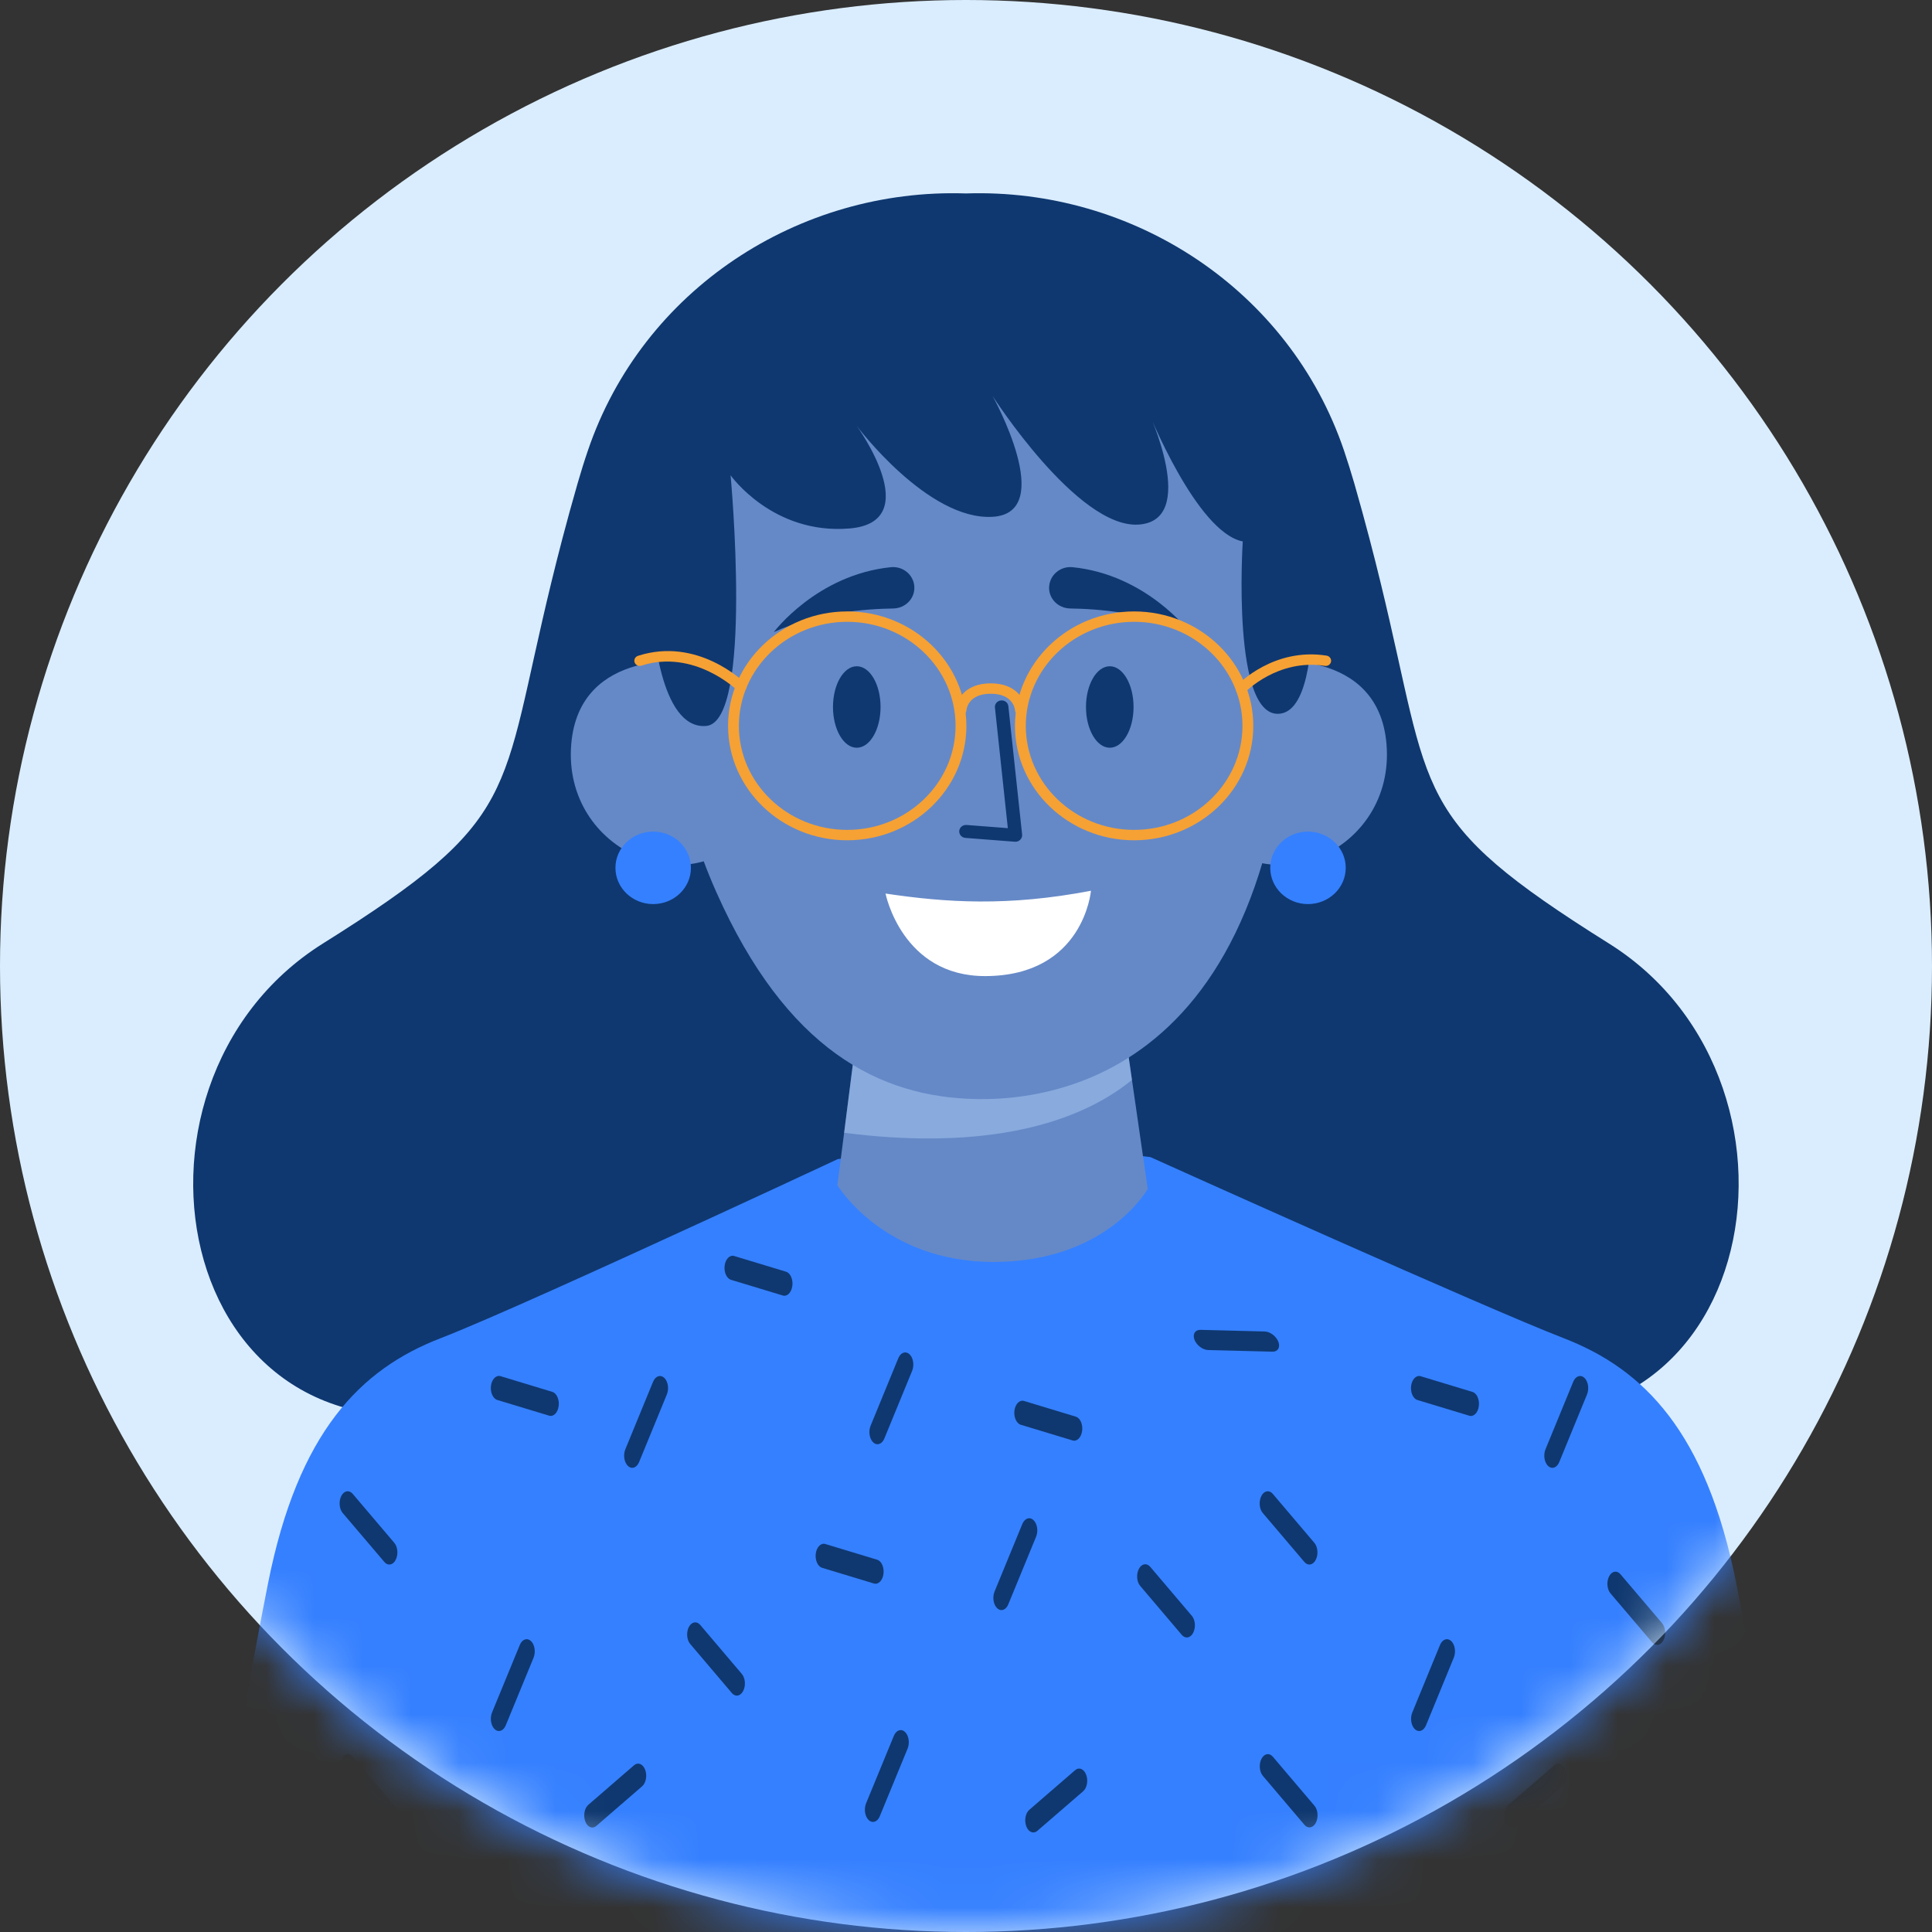 <svg xmlns="http://www.w3.org/2000/svg" width="40" height="40" viewBox="0 0 40 40" fill="none"><rect x="0" y="0" width="40" height="40" fill="#333333" stroke="none"/><circle cx="20" cy="20" r="20" fill="#DAEDFF"></circle><mask id="mask0" maskUnits="userSpaceOnUse" x="0" y="0" width="40" height="40"><circle cx="20" cy="20" r="20" fill="#DAEDFF"></circle></mask><g mask="url(#mask0)"><path d="M29.78 29.047C25.63 27.864 22.7 25.771 19.998 24.828C17.297 25.771 14.367 27.864 10.217 29.047C3.633 30.924 1.987 22.478 6.686 19.534C10.823 16.942 10.331 16.509 11.413 12.064C11.483 11.776 11.56 11.47 11.645 11.146C11.738 10.79 11.842 10.413 11.958 10.01C12.026 9.775 12.096 9.548 12.171 9.33C13.301 5.995 16.538 3.889 19.998 4.005C23.459 3.889 26.696 5.995 27.827 9.33C27.901 9.549 27.971 9.775 28.04 10.01C28.155 10.413 28.259 10.79 28.352 11.146C28.437 11.47 28.514 11.776 28.584 12.064C29.666 16.509 29.174 16.942 33.311 19.534C38.01 22.478 36.364 30.924 29.78 29.047Z" fill="#0F3870"></path><path d="M37.006 38.999L20.73 41.999L4.492 38.999C4.492 38.999 4.929 35.893 5.551 32.773C6.173 29.653 7.458 28.348 9.122 27.706C9.592 27.525 10.451 27.151 11.443 26.707C12.005 26.455 12.61 26.181 13.21 25.907C15.305 24.952 17.348 23.997 17.348 23.997L20.73 23.59L20.749 23.589L20.768 23.59L23.819 23.957C23.819 23.957 25.653 24.784 27.657 25.673C29.538 26.506 31.57 27.395 32.375 27.706C34.039 28.348 35.324 29.653 35.946 32.773C36.569 35.893 37.006 38.999 37.006 38.999Z" fill="#3580FF"></path><path d="M8.06 32.392C8.024 32.392 7.987 32.375 7.957 32.338L7.095 31.325C7.023 31.239 7.01 31.081 7.067 30.971C7.124 30.862 7.229 30.843 7.302 30.928L8.163 31.942C8.236 32.028 8.249 32.186 8.192 32.295C8.159 32.359 8.109 32.392 8.06 32.392Z" fill="#0F3870"></path><path d="M8.06 37.834C8.024 37.834 7.987 37.817 7.957 37.781L7.095 36.767C7.023 36.681 7.01 36.523 7.067 36.414C7.124 36.304 7.229 36.285 7.302 36.371L8.163 37.385C8.236 37.47 8.249 37.628 8.192 37.738C8.159 37.801 8.109 37.834 8.06 37.834Z" fill="#0F3870"></path><path d="M13.089 30.39C13.059 30.39 13.029 30.377 13.002 30.352C12.923 30.279 12.898 30.124 12.947 30.006L13.521 28.608C13.57 28.489 13.673 28.453 13.752 28.526C13.831 28.599 13.855 28.754 13.806 28.872L13.232 30.27C13.2 30.347 13.145 30.39 13.089 30.39Z" fill="#0F3870"></path><path d="M10.329 35.839C10.3 35.839 10.269 35.827 10.242 35.801C10.163 35.728 10.139 35.573 10.187 35.455L10.762 34.057C10.81 33.939 10.913 33.902 10.992 33.975C11.071 34.048 11.095 34.203 11.047 34.321L10.472 35.719C10.441 35.796 10.386 35.839 10.329 35.839Z" fill="#0F3870"></path><path d="M11.559 28.977C11.57 29.019 11.573 29.066 11.566 29.113C11.548 29.25 11.46 29.338 11.369 29.31L10.296 28.985C10.206 28.958 10.147 28.825 10.165 28.689C10.184 28.553 10.272 28.465 10.363 28.492L11.435 28.817C11.494 28.835 11.54 28.898 11.559 28.977Z" fill="#0F3870"></path><path d="M16.397 26.488C16.408 26.531 16.411 26.578 16.404 26.625C16.386 26.761 16.297 26.85 16.207 26.822L15.134 26.497C15.044 26.47 14.985 26.337 15.003 26.201C15.022 26.065 15.11 25.977 15.2 26.004L16.273 26.329C16.332 26.347 16.378 26.41 16.397 26.488Z" fill="#0F3870"></path><path d="M15.255 35.106C15.219 35.106 15.182 35.088 15.152 35.052L14.291 34.038C14.218 33.953 14.205 33.795 14.262 33.685C14.319 33.576 14.425 33.557 14.497 33.642L15.358 34.656C15.431 34.742 15.444 34.9 15.387 35.009C15.354 35.072 15.305 35.106 15.255 35.106Z" fill="#0F3870"></path><path d="M12.173 37.797C12.151 37.776 12.132 37.747 12.118 37.71C12.072 37.59 12.1 37.436 12.18 37.367L13.128 36.547C13.208 36.478 13.31 36.519 13.357 36.64C13.403 36.76 13.375 36.914 13.295 36.983L12.347 37.803C12.291 37.851 12.224 37.846 12.173 37.797Z" fill="#0F3870"></path><path d="M27.109 32.392C27.072 32.392 27.036 32.375 27.005 32.338L26.144 31.325C26.071 31.239 26.059 31.081 26.116 30.971C26.173 30.862 26.278 30.843 26.351 30.928L27.212 31.942C27.285 32.028 27.298 32.186 27.241 32.295C27.208 32.359 27.158 32.392 27.109 32.392Z" fill="#0F3870"></path><path d="M27.111 37.834C27.074 37.834 27.038 37.817 27.007 37.781L26.146 36.767C26.073 36.681 26.061 36.523 26.118 36.414C26.175 36.304 26.28 36.285 26.353 36.371L27.214 37.385C27.287 37.47 27.3 37.628 27.243 37.738C27.21 37.801 27.16 37.834 27.111 37.834Z" fill="#0F3870"></path><path d="M32.14 30.39C32.11 30.39 32.08 30.377 32.052 30.352C31.974 30.279 31.949 30.124 31.998 30.006L32.572 28.608C32.621 28.489 32.724 28.453 32.803 28.526C32.881 28.599 32.906 28.754 32.857 28.872L32.283 30.27C32.251 30.347 32.196 30.39 32.14 30.39Z" fill="#0F3870"></path><path d="M29.382 35.839C29.352 35.839 29.322 35.827 29.294 35.801C29.216 35.728 29.191 35.573 29.24 35.455L29.814 34.057C29.863 33.939 29.966 33.902 30.045 33.975C30.123 34.048 30.148 34.203 30.099 34.321L29.525 35.719C29.493 35.796 29.438 35.839 29.382 35.839Z" fill="#0F3870"></path><path d="M35.253 38.123C35.223 38.123 35.193 38.111 35.166 38.086C35.087 38.013 35.062 37.858 35.111 37.739L35.685 36.341C35.734 36.223 35.837 36.186 35.916 36.259C35.995 36.332 36.019 36.487 35.97 36.605L35.396 38.004C35.364 38.081 35.309 38.123 35.253 38.123Z" fill="#0F3870"></path><path d="M30.61 28.978C30.621 29.02 30.623 29.067 30.617 29.114C30.599 29.251 30.51 29.339 30.42 29.311L29.347 28.986C29.256 28.959 29.198 28.826 29.216 28.69C29.235 28.554 29.323 28.466 29.413 28.493L30.486 28.818C30.545 28.836 30.591 28.899 30.61 28.978Z" fill="#0F3870"></path><path d="M22.397 29.489C22.408 29.532 22.411 29.579 22.404 29.626C22.386 29.762 22.297 29.851 22.207 29.823L21.134 29.498C21.044 29.471 20.985 29.338 21.003 29.202C21.022 29.066 21.11 28.978 21.201 29.005L22.273 29.33C22.332 29.348 22.378 29.41 22.397 29.489Z" fill="#0F3870"></path><path d="M34.308 34.056C34.272 34.056 34.235 34.038 34.205 34.002L33.343 32.989C33.271 32.903 33.258 32.745 33.315 32.636C33.372 32.526 33.477 32.507 33.55 32.593L34.411 33.606C34.484 33.692 34.497 33.85 34.44 33.959C34.407 34.023 34.358 34.056 34.308 34.056Z" fill="#0F3870"></path><path d="M26.451 27.944C26.427 27.971 26.39 27.987 26.342 27.985L25.013 27.951C24.9 27.948 24.774 27.852 24.73 27.737C24.687 27.621 24.743 27.53 24.855 27.533L26.185 27.567C26.297 27.57 26.424 27.666 26.467 27.781C26.492 27.848 26.484 27.907 26.451 27.944Z" fill="#0F3870"></path><path d="M31.226 37.797C31.204 37.776 31.185 37.747 31.171 37.71C31.125 37.59 31.152 37.436 31.232 37.367L32.181 36.547C32.261 36.478 32.363 36.519 32.409 36.64C32.456 36.76 32.428 36.914 32.348 36.983L31.399 37.803C31.344 37.851 31.277 37.846 31.226 37.797Z" fill="#0F3870"></path><path d="M20.734 33.335C20.704 33.335 20.673 33.323 20.646 33.297C20.567 33.224 20.543 33.069 20.591 32.952L21.166 31.553C21.215 31.435 21.318 31.398 21.396 31.471C21.475 31.544 21.5 31.699 21.451 31.817L20.876 33.215C20.845 33.292 20.79 33.335 20.734 33.335Z" fill="#0F3870"></path><path d="M18.167 29.901C18.137 29.901 18.107 29.889 18.08 29.864C18.001 29.791 17.976 29.636 18.025 29.518L18.599 28.119C18.648 28.001 18.751 27.965 18.83 28.038C18.909 28.111 18.933 28.266 18.884 28.384L18.31 29.782C18.278 29.859 18.224 29.901 18.167 29.901Z" fill="#0F3870"></path><path d="M18.073 37.721C18.044 37.721 18.013 37.709 17.986 37.683C17.907 37.61 17.883 37.455 17.931 37.337L18.506 35.939C18.554 35.821 18.658 35.784 18.736 35.857C18.815 35.93 18.839 36.085 18.791 36.203L18.216 37.601C18.185 37.678 18.13 37.721 18.073 37.721Z" fill="#0F3870"></path><path d="M18.284 32.451C18.294 32.494 18.297 32.541 18.291 32.588C18.273 32.724 18.184 32.812 18.094 32.785L17.021 32.46C16.93 32.432 16.872 32.3 16.89 32.164C16.908 32.028 16.997 31.94 17.087 31.967L18.16 32.292C18.219 32.31 18.265 32.372 18.284 32.451Z" fill="#0F3870"></path><path d="M24.572 33.902C24.535 33.902 24.499 33.885 24.468 33.849L23.607 32.835C23.534 32.75 23.522 32.592 23.579 32.482C23.636 32.373 23.741 32.354 23.814 32.439L24.675 33.453C24.748 33.538 24.761 33.697 24.703 33.806C24.67 33.869 24.621 33.902 24.572 33.902Z" fill="#0F3870"></path><path d="M21.304 37.9C21.282 37.879 21.263 37.849 21.249 37.813C21.203 37.693 21.23 37.539 21.311 37.47L22.259 36.65C22.339 36.58 22.441 36.622 22.487 36.742C22.534 36.862 22.506 37.017 22.426 37.086L21.478 37.905C21.422 37.954 21.355 37.948 21.304 37.9Z" fill="#0F3870"></path><path d="M20.765 23.585V23.588L20.746 23.587L20.765 23.585Z" fill="#5D46C2"></path><path d="M20.746 23.587L20.727 23.588V23.585L20.746 23.587Z" fill="#5D46C2"></path><path d="M23.762 24.615C23.762 24.615 22.921 26.127 20.568 26.127C18.295 26.127 17.338 24.539 17.338 24.539L17.477 23.451L17.5 23.269L17.719 21.556L23.342 21.706L23.436 22.358L23.467 22.571L23.762 24.615Z" fill="#6589C7"></path><path opacity="0.4" d="M23.436 22.359C22.162 23.396 20.101 23.791 17.477 23.453L17.5 23.27L17.718 21.557L23.342 21.707L23.436 22.359Z" fill="#BCDCFF"></path><path d="M15.61 17.098C14.352 18.784 11.643 17.645 11.827 15.407C11.995 13.376 14.356 13.698 14.356 13.698L15.61 17.098Z" fill="#6589C7"></path><path d="M13.524 18.718C13.955 18.718 14.305 18.382 14.305 17.967C14.305 17.553 13.955 17.217 13.524 17.217C13.092 17.217 12.742 17.553 12.742 17.967C12.742 18.382 13.092 18.718 13.524 18.718Z" fill="#3580FF"></path><path d="M24.924 17.098C26.182 18.784 28.891 17.645 28.706 15.407C28.539 13.376 26.177 13.698 26.177 13.698L24.924 17.098Z" fill="#6589C7"></path><path d="M27.08 18.718C27.512 18.718 27.862 18.382 27.862 17.967C27.862 17.553 27.512 17.217 27.08 17.217C26.649 17.217 26.299 17.553 26.299 17.967C26.299 18.382 26.649 18.718 27.08 18.718Z" fill="#3580FF"></path><path d="M13.853 11.234C13.853 11.234 13.239 14.892 14.831 18.471C16.274 21.714 18.194 22.725 20.237 22.755C22.561 22.79 27.426 21.5 26.656 10.913C26.136 3.76 14.468 4.012 13.853 11.234Z" fill="#6589C7"></path><path d="M13.521 12.849C13.521 12.849 13.643 15.115 14.622 15.03C15.602 14.944 15.126 9.84 15.126 9.84C15.126 9.84 15.998 11.076 17.591 10.941C19.183 10.807 17.739 8.819 17.739 8.819C17.739 8.819 19.208 10.78 20.552 10.7C21.897 10.619 20.552 8.201 20.552 8.201C20.552 8.201 22.308 10.941 23.571 10.861C24.834 10.78 23.765 8.497 23.765 8.497C23.765 8.497 24.77 11.022 25.73 11.21C25.73 11.21 25.488 14.931 26.515 14.774C27.541 14.618 27.162 10.458 26.739 9.195C26.317 7.932 24.056 4.762 19.703 5.165C15.35 5.568 13.599 7.878 13.521 12.849Z" fill="#0F3870"></path><path d="M16.021 13.087C16.021 13.087 16.912 11.898 18.446 11.743C18.695 11.718 18.915 11.902 18.93 12.142L18.93 12.146C18.945 12.39 18.745 12.595 18.492 12.598C17.916 12.606 16.904 12.684 16.021 13.087Z" fill="#0F3870"></path><path d="M24.63 13.087C24.63 13.087 23.74 11.898 22.206 11.743C21.956 11.718 21.737 11.902 21.722 12.142L21.721 12.146C21.706 12.39 21.906 12.595 22.16 12.598C22.736 12.606 23.747 12.684 24.63 13.087Z" fill="#0F3870"></path><path d="M21.022 17.428C21.019 17.428 21.015 17.427 21.011 17.427L19.988 17.348C19.911 17.342 19.854 17.277 19.86 17.203C19.866 17.129 19.934 17.075 20.011 17.08L20.866 17.146L20.599 14.649C20.591 14.575 20.647 14.509 20.724 14.502C20.801 14.494 20.87 14.548 20.877 14.622L21.162 17.279C21.166 17.319 21.151 17.359 21.122 17.387C21.096 17.413 21.06 17.428 21.022 17.428Z" fill="#0F3870"></path><path d="M18.334 18.5C19.592 18.688 20.874 18.77 22.587 18.442C22.587 18.442 22.439 20.201 20.404 20.209C18.674 20.216 18.334 18.5 18.334 18.5Z" fill="white"></path><path d="M17.738 15.481C18.011 15.481 18.231 15.103 18.231 14.637C18.231 14.172 18.011 13.794 17.738 13.794C17.467 13.794 17.246 14.172 17.246 14.637C17.246 15.103 17.467 15.481 17.738 15.481Z" fill="#0F3870"></path><path d="M22.977 15.481C23.249 15.481 23.469 15.103 23.469 14.637C23.469 14.172 23.249 13.794 22.977 13.794C22.705 13.794 22.484 14.172 22.484 14.637C22.484 15.103 22.705 15.481 22.977 15.481Z" fill="#0F3870"></path><path d="M17.541 17.397C16.181 17.397 15.074 16.334 15.074 15.028C15.074 13.722 16.181 12.659 17.541 12.659C18.902 12.659 20.008 13.722 20.008 15.028C20.008 16.334 18.901 17.397 17.541 17.397ZM17.541 12.874C16.304 12.874 15.298 13.84 15.298 15.028C15.298 16.216 16.304 17.182 17.541 17.182C18.778 17.182 19.784 16.216 19.784 15.028C19.784 13.84 18.778 12.874 17.541 12.874Z" fill="#F6A134"></path><path d="M23.481 17.397C22.12 17.397 21.014 16.334 21.014 15.028C21.014 13.722 22.12 12.659 23.481 12.659C24.841 12.659 25.948 13.722 25.948 15.028C25.948 16.334 24.841 17.397 23.481 17.397ZM23.481 12.874C22.244 12.874 21.238 13.84 21.238 15.028C21.238 16.216 22.244 17.182 23.481 17.182C24.718 17.182 25.724 16.216 25.724 15.028C25.724 13.84 24.718 12.874 23.481 12.874Z" fill="#F6A134"></path><path d="M25.696 14.368C25.669 14.368 25.642 14.359 25.62 14.341C25.575 14.301 25.572 14.233 25.613 14.189C25.644 14.156 26.373 13.402 27.465 13.574C27.526 13.584 27.568 13.639 27.558 13.698C27.547 13.757 27.49 13.796 27.429 13.786C26.455 13.633 25.785 14.326 25.779 14.333C25.757 14.357 25.726 14.368 25.696 14.368Z" fill="#F6A134"></path><path d="M15.342 14.324C15.313 14.324 15.284 14.313 15.262 14.291C15.249 14.279 14.369 13.432 13.28 13.781C13.222 13.8 13.158 13.77 13.139 13.714C13.119 13.657 13.151 13.597 13.209 13.578C14.436 13.183 15.383 14.102 15.423 14.141C15.466 14.184 15.465 14.252 15.421 14.293C15.399 14.314 15.371 14.324 15.342 14.324Z" fill="#F6A134"></path><path d="M19.897 14.807C19.895 14.807 19.892 14.807 19.89 14.807C19.828 14.803 19.782 14.752 19.785 14.693C19.798 14.504 19.966 14.148 20.512 14.148C21.057 14.148 21.225 14.504 21.238 14.693C21.242 14.752 21.195 14.803 21.134 14.807C21.071 14.811 21.019 14.766 21.015 14.707C21.012 14.672 20.972 14.363 20.512 14.363C20.038 14.363 20.01 14.693 20.009 14.707C20.005 14.764 19.956 14.807 19.897 14.807Z" fill="#F6A134"></path></g></svg>